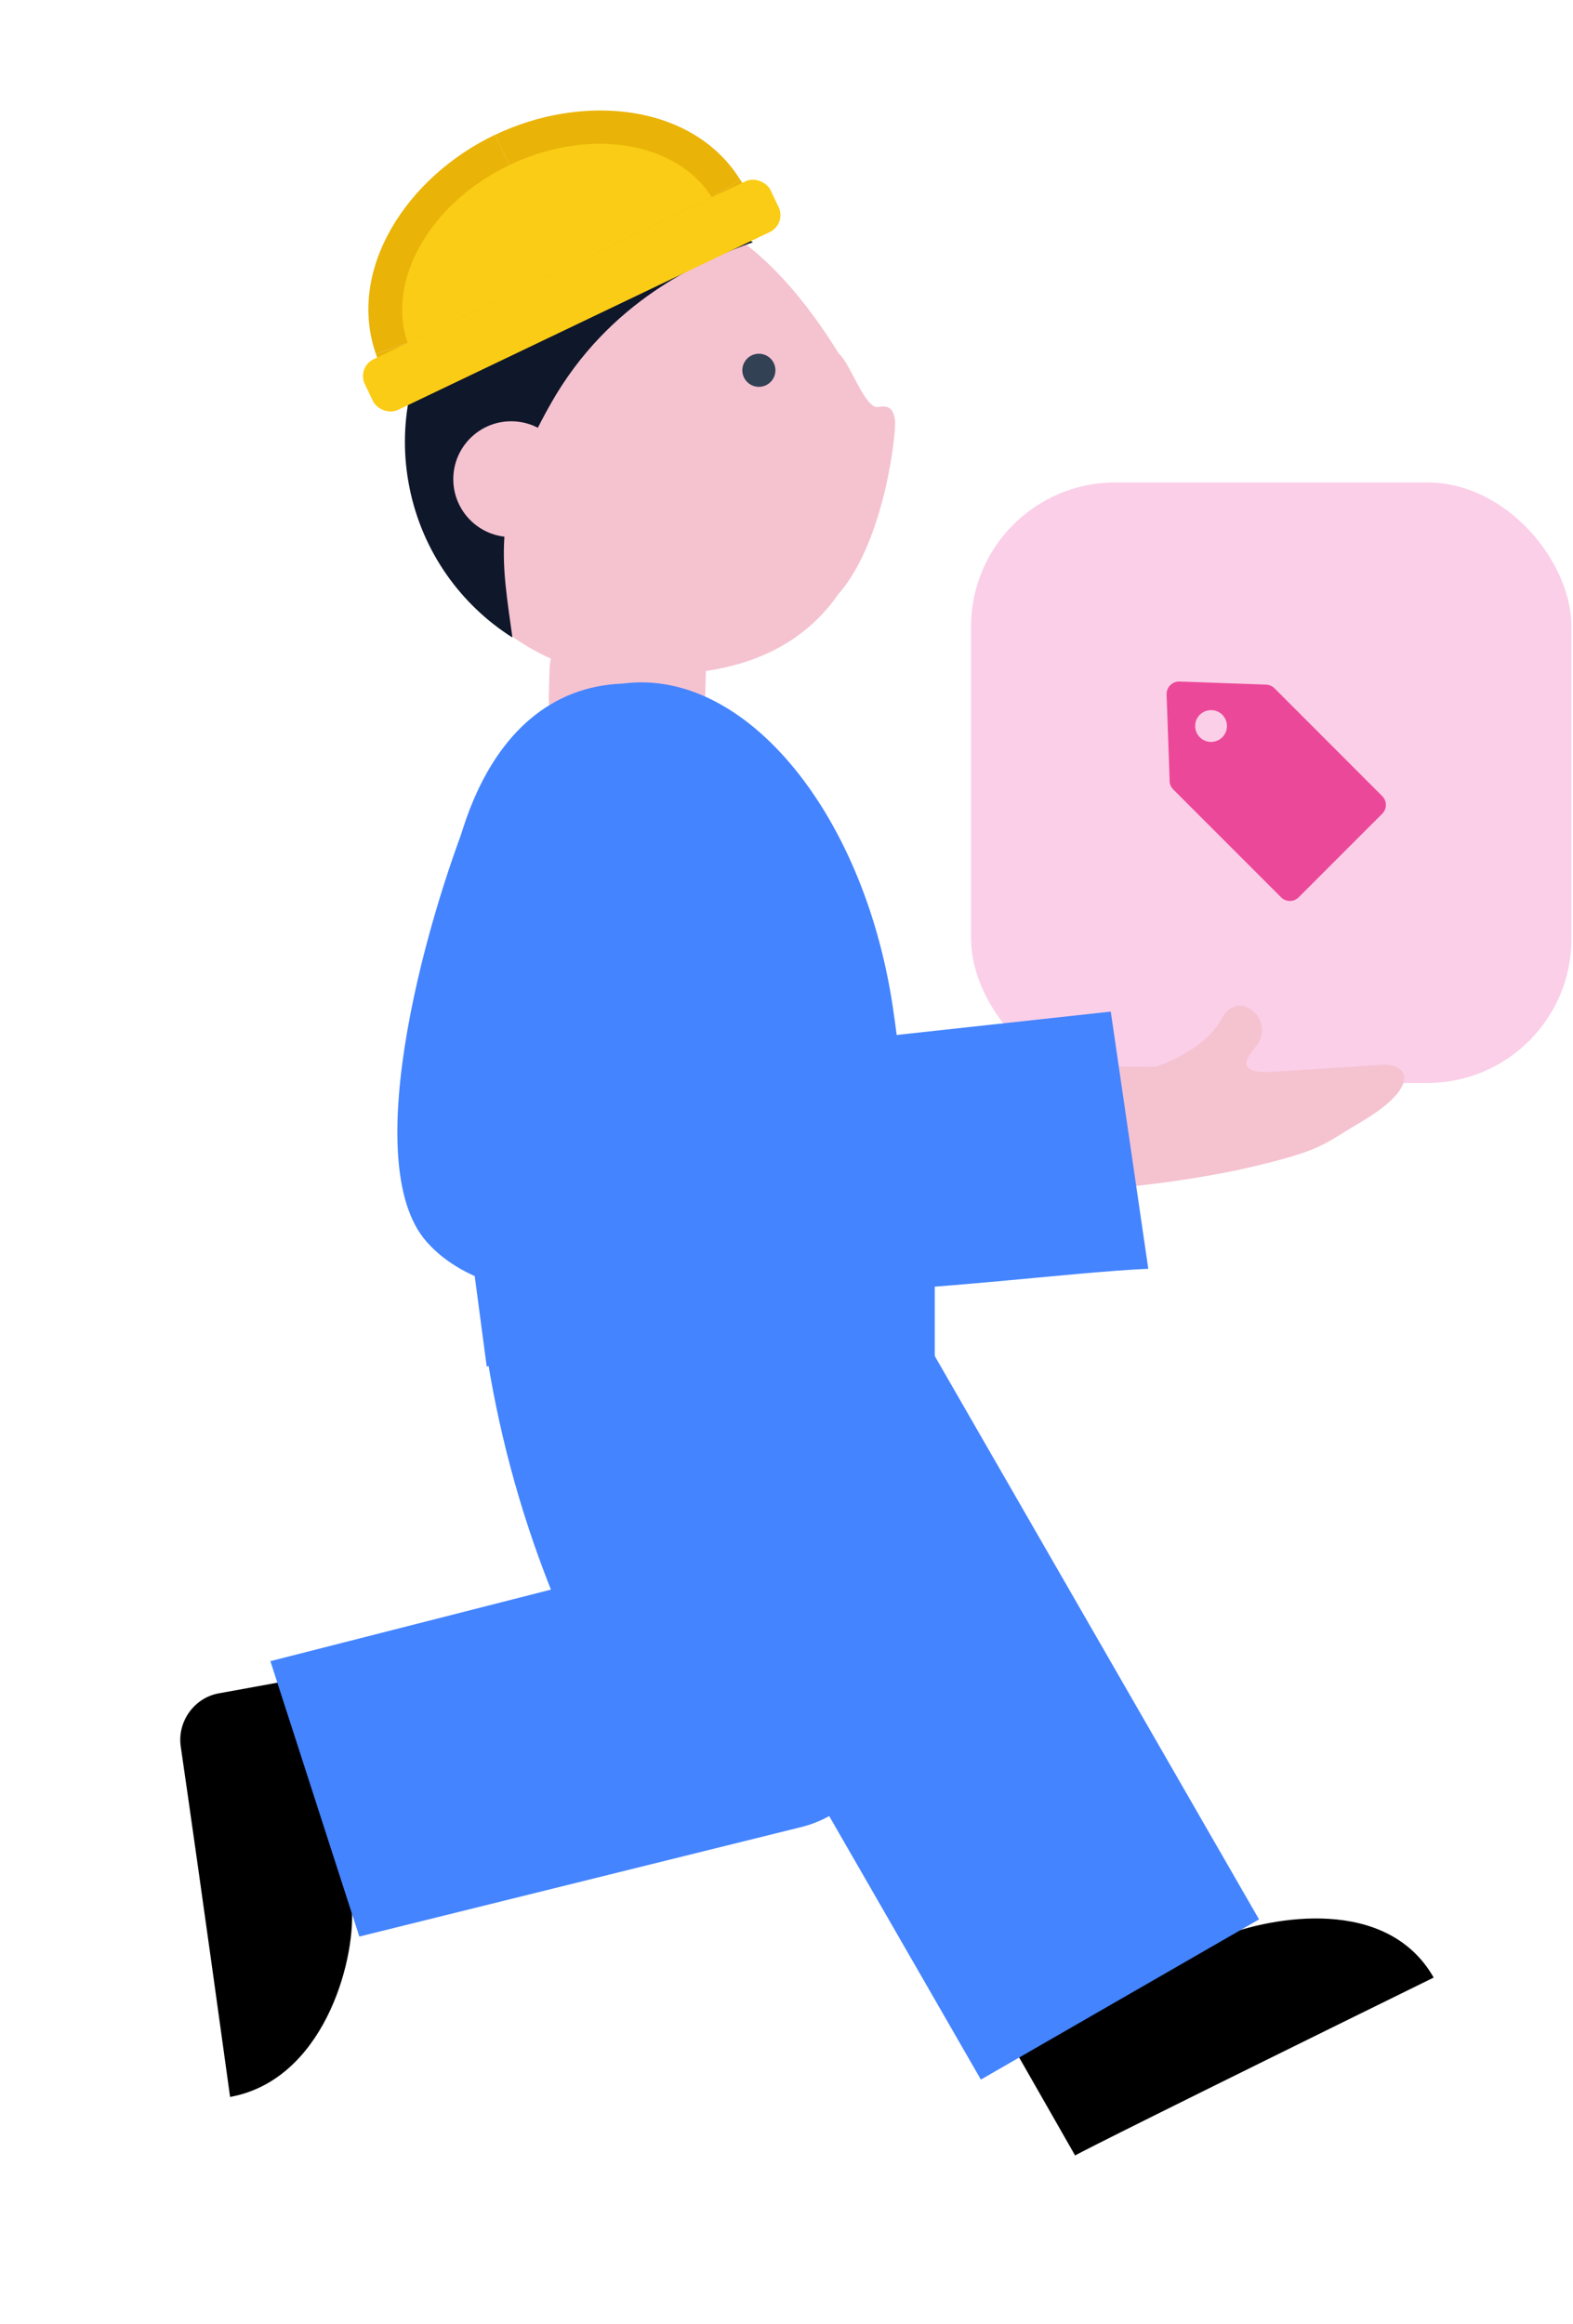 <?xml version="1.0" encoding="UTF-8"?>
<svg id="_레이어_1" data-name="레이어 1" xmlns="http://www.w3.org/2000/svg" width="153" height="226" viewBox="0 0 153 226">
  <defs>
    <style>
      .cls-1, .cls-2 {
        fill: #4484ff;
      }

      .cls-3 {
        fill: #eab308;
      }

      .cls-4 {
        fill: #ec4899;
      }

      .cls-4, .cls-2, .cls-5, .cls-6 {
        fill-rule: evenodd;
      }

      .cls-7, .cls-6 {
        fill: #facc15;
      }

      .cls-8 {
        fill: #fbcfe8;
      }

      .cls-9 {
        fill: #334155;
      }

      .cls-5 {
        fill: #0f172a;
      }

      .cls-10 {
        fill: #f5c2d0;
      }
    </style>
  </defs>
  <rect class="cls-8" x="94.45" y="46.92" width="58.4" height="58.4" rx="14.02" ry="14.02"/>
  <path class="cls-4" d="M113.76,75.96c.01,.31,.14,.6,.36,.82l10.48,10.48c.47,.48,1.25,.48,1.72,0l8.12-8.12c.48-.48,.48-1.25,0-1.72l-10.47-10.48c-.22-.22-.51-.34-.82-.36l-8.42-.3c-.71-.02-1.28,.55-1.26,1.26l.3,8.42Zm5.13-4.26c.6-.6,.6-1.58,0-2.19-.6-.6-1.58-.6-2.19,0-.6,.6-.6,1.58,0,2.19,.61,.6,1.58,.6,2.19,0Z"/>
  <path d="M118.75,188.34l-19.85,11.35,5.67,9.93c.66-.38,8.56-4.37,34.88-17.3-4.54-7.94-15.69-5.96-20.7-3.97Z"/>
  <rect class="cls-1" x="76.13" y="130.12" width="31.22" height="68.92" transform="translate(-69.88 67.73) rotate(-29.93)"/>
  <path class="cls-10" d="M118.83,99.06c-1.3,2.52-4.81,4.17-6.4,4.68l-9.15-.03,3.2,11.99c2.63-.17,9.33-.84,15.1-2.18,7.21-1.68,7.17-2.29,10.69-4.34,5.99-3.49,4.79-5.79,2.08-5.62l-10.32,.66h0c-1.21,.08-4.25,.27-1.97-2.31,2.27-2.58-1.6-5.99-3.23-2.84Z"/>
  <path class="cls-1" d="M53.48,154.32c-3-7.61-5.11-15.53-6.29-23.62l32.81,.17,6.22,36.27-27.05,1.63-5.69-14.45Z"/>
  <path d="M34.23,185.62l-6.08-22.19-6.87,1.25c-2.4,.43-4.05,2.76-3.7,5.17,.75,5.14,2.22,15.41,4.8,34.08,8.99-1.63,12.16-12.95,11.85-18.31Z"/>
  <path class="cls-1" d="M34.95,188.33l-8.65-26.78,44.75-11.41c5.87-1.5,11.83,2.07,13.29,7.95l1.58,6.37c1.45,5.85-2.12,11.77-7.97,13.22l-42.99,10.65Z"/>
  <path class="cls-10" d="M40.5,47.38c2.45,12.19,13.84,20.56,26.02,18.11,17.85-1.28,19.01-16.94,18.88-22.3-.03-1.2-.34-2.34-.86-3.42-2.79-5.76-13.14-24.52-26.88-18.4-12.19,2.45-19.61,13.83-17.16,26.01Z"/>
  <path class="cls-10" d="M85.38,39.58c-1.22,.2-2.75-4.35-3.74-5.13l-.67,7.22,.65,16.03c4.43-5.17,5.57-15.6,5.43-16.83-.16-1.33-.79-1.43-1.66-1.29Z"/>
  <path class="cls-5" d="M73.23,23.56c-5.06,1.8-14,5.69-19.66,15.7-5.54,9.79-4.88,14.52-3.91,21.44,.06,.42,.12,.86,.18,1.3-5-3.17-8.75-8.31-10.01-14.57-2.45-12.19,5.45-24.05,17.64-26.49,5.62-1.13,11.17-.06,15.77,2.62Z"/>
  <ellipse class="cls-9" cx="73.82" cy="36.01" rx="1.61" ry="1.61" transform="translate(-8.31 34.63) rotate(-25.04)"/>
  <circle class="cls-10" cx="49.72" cy="46.6" r="5.63"/>
  <rect class="cls-10" x="52.22" y="58.97" width="17.59" height="15.21" rx="7.6" ry="7.6" transform="translate(-7.38 125.54) rotate(-88.26)"/>
  <polygon class="cls-3" points="39.64 33.35 36.56 34.42 37.76 37.87 41.05 36.29 39.64 33.35"/>
  <polygon class="cls-3" points="69.24 19.2 70.64 22.14 73.93 20.57 72 17.47 69.24 19.2"/>
  <rect class="cls-3" x="38.04" y="23.02" width="32.8" height="6.52" transform="translate(-6.01 26.06) rotate(-25.56)"/>
  <path class="cls-3" d="M42.72,32.29c-1.34-3.85,1.27-9.97,8.23-13.3l-2.81-5.88c-8.59,4.11-14.43,13.09-11.58,21.31l6.16-2.14Z"/>
  <path class="cls-3" d="M50.95,18.99c6.96-3.33,13.36-1.52,15.52,1.94l5.53-3.45c-4.61-7.39-15.27-8.47-23.86-4.36l2.81,5.88Z"/>
  <path class="cls-6" d="M69.24,19.2l-29.59,14.16c-2.1-6.04,2.13-13.59,9.9-17.31,7.77-3.72,16.3-2.27,19.69,3.15Z"/>
  <rect class="cls-7" x="33.74" y="26.01" width="43.74" height="5.47" rx="1.82" ry="1.82" transform="translate(-6.96 26.81) rotate(-25.56)"/>
  <path class="cls-1" d="M46.35,77.34c3.72-8.75,10.52-8.8,13.59-8.24l5.92,34.77,33.58-1.95,2.92,19.21c-15.27,1.01-50.48,11.59-60.91-.42-6.76-7.79,.26-32.44,4.91-43.38Z"/>
  <path class="cls-2" d="M87,99.04s-.01-.08-.02-.13c-2.59-19.5-14.41-34.02-26.39-32.43-14.18,.51-19.58,18.63-17.01,38.09h0l3.76,28.32,43.39-5.77-3.73-28.09Z"/>
  <path class="cls-1" d="M54.2,75.21c3.87-8.67,10.38-8.23,13.49-7.61l6.07,34.52,34.28-3.74,3.65,25.01c-15.54,.7-52.43,7.29-62.92-4.93-6.8-7.92,.6-32.42,5.43-43.26Z"/>
  <rect class="cls-1" x="55.64" y="122" width="35.28" height="24.33"/>
</svg>